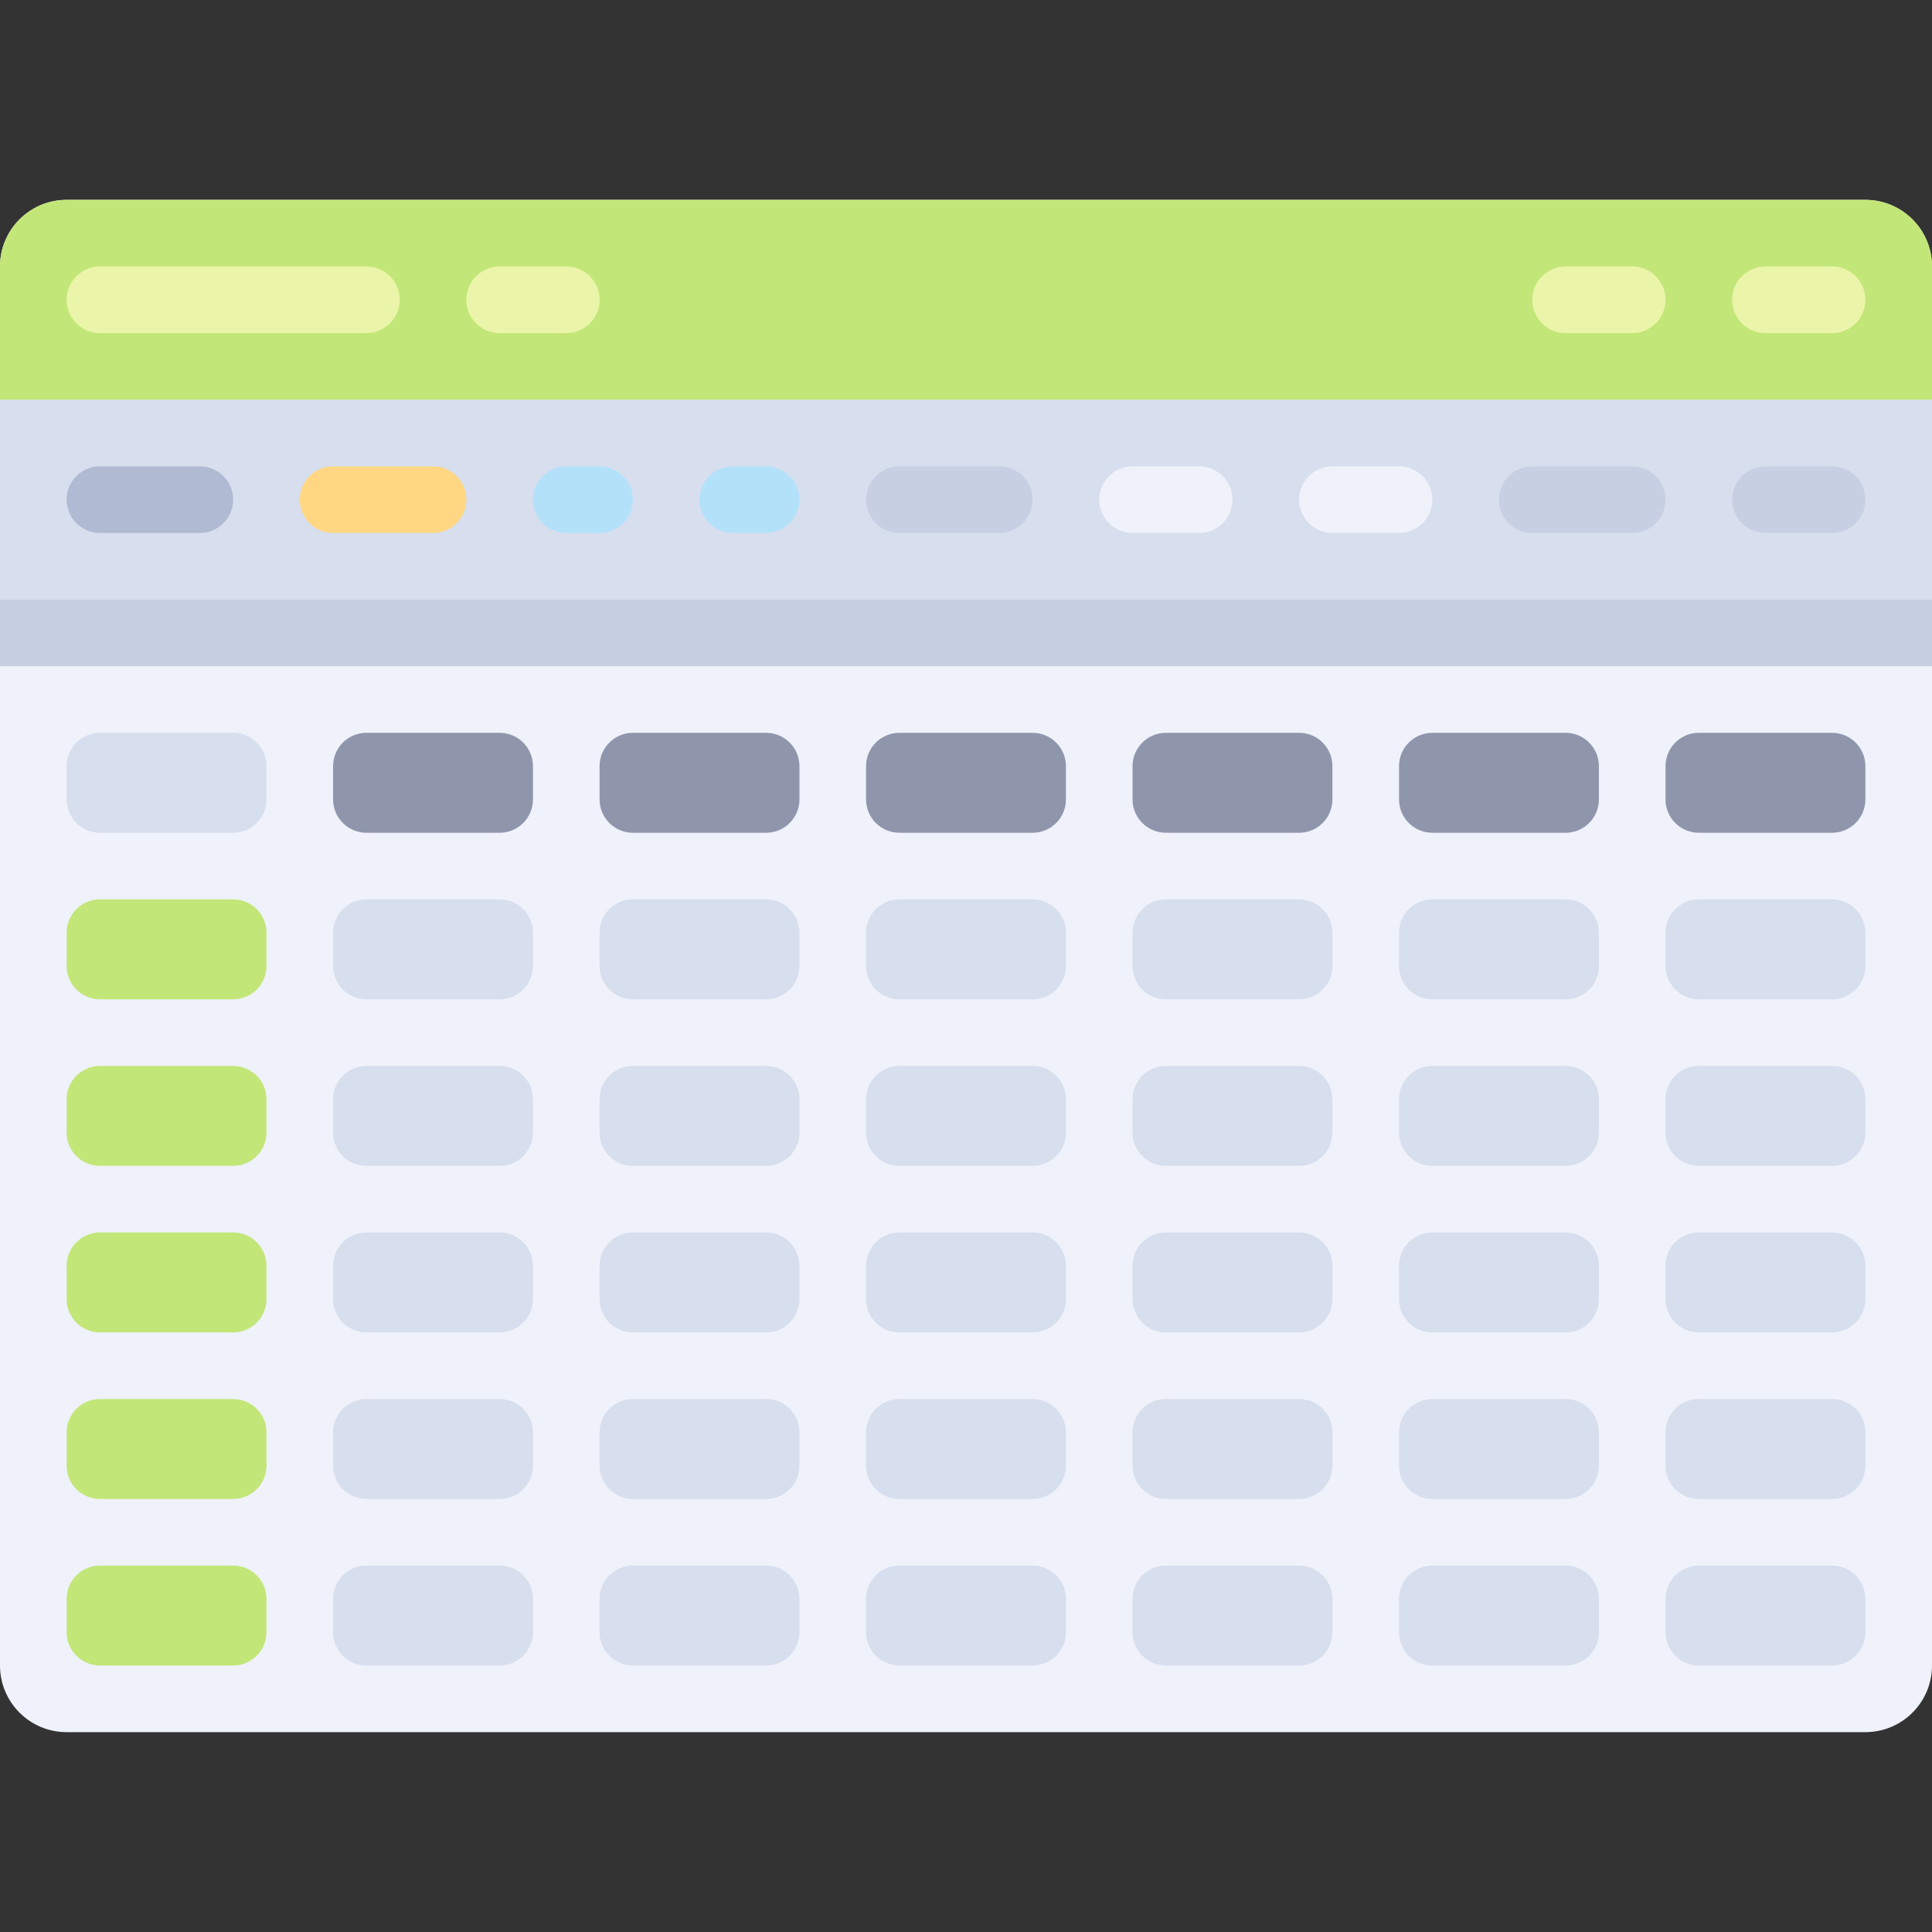 <svg xmlns="http://www.w3.org/2000/svg" xmlns:xlink="http://www.w3.org/1999/xlink" id="Layer_1" x="0" y="0" version="1.1" viewBox="0 0 512 512" xml:space="preserve" style="enable-background:new 0 0 512 512"><rect x="0" y="0" width="512" height="512" fill="#333333" stroke="none"/><path style="fill:#eff2fa" d="M494.345,459.034H17.655C7.904,459.034,0,451.13,0,441.379V70.621	c0-9.751,7.904-17.655,17.655-17.655h476.69c9.751,0,17.655,7.904,17.655,17.655v370.759	C512,451.129,504.095,459.034,494.345,459.034z"/><path style="fill:#c3e678" d="M0,105.931h512v-35.31c0-9.751-7.904-17.655-17.655-17.655H17.655C7.904,52.966,0,60.87,0,70.621	V105.931z"/><g><path style="fill:#ebf5aa" d="M97.103,88.276H26.483c-4.875,0-8.828-3.953-8.828-8.828l0,0c0-4.875,3.953-8.828,8.828-8.828 h70.621c4.875,0,8.828,3.953,8.828,8.828l0,0C105.931,84.323,101.978,88.276,97.103,88.276z"/><path style="fill:#ebf5aa" d="M150.069,88.276h-17.655c-4.875,0-8.828-3.953-8.828-8.828l0,0c0-4.875,3.953-8.828,8.828-8.828 h17.655c4.875,0,8.828,3.953,8.828,8.828l0,0C158.897,84.323,154.944,88.276,150.069,88.276z"/><path style="fill:#ebf5aa" d="M485.517,88.276h-17.655c-4.875,0-8.828-3.953-8.828-8.828l0,0c0-4.875,3.953-8.828,8.828-8.828 h17.655c4.875,0,8.828,3.953,8.828,8.828l0,0C494.345,84.323,490.392,88.276,485.517,88.276z"/><path style="fill:#ebf5aa" d="M432.552,88.276h-17.655c-4.875,0-8.828-3.953-8.828-8.828l0,0c0-4.875,3.953-8.828,8.828-8.828 h17.655c4.875,0,8.828,3.953,8.828,8.828l0,0C441.379,84.323,437.427,88.276,432.552,88.276z"/></g><rect style="fill:#d7deed" width="512" height="52.966" y="105.931"/><g style="opacity:.97"><path style="fill:#afb9d2" d="M52.966,141.241H26.483c-4.875,0-8.828-3.953-8.828-8.828l0,0c0-4.875,3.953-8.828,8.828-8.828 h26.483c4.875,0,8.828,3.953,8.828,8.828l0,0C61.793,137.289,57.841,141.241,52.966,141.241z"/></g><path style="fill:#ffd782" d="M114.759,141.241H88.276c-4.875,0-8.828-3.953-8.828-8.828l0,0c0-4.875,3.953-8.828,8.828-8.828	h26.483c4.875,0,8.828,3.953,8.828,8.828l0,0C123.586,137.289,119.634,141.241,114.759,141.241z"/><g><path style="fill:#b4e1fa" d="M158.897,141.241h-8.828c-4.875,0-8.828-3.953-8.828-8.828l0,0c0-4.875,3.953-8.828,8.828-8.828 h8.828c4.875,0,8.828,3.953,8.828,8.828l0,0C167.724,137.289,163.772,141.241,158.897,141.241z"/><path style="fill:#b4e1fa" d="M203.034,141.241h-8.828c-4.875,0-8.828-3.953-8.828-8.828l0,0c0-4.875,3.953-8.828,8.828-8.828 h8.828c4.875,0,8.828,3.953,8.828,8.828l0,0C211.862,137.289,207.91,141.241,203.034,141.241z"/></g><path style="fill:#c7cfe2" d="M264.828,141.241h-26.483c-4.875,0-8.828-3.953-8.828-8.828l0,0c0-4.875,3.953-8.828,8.828-8.828	h26.483c4.875,0,8.828,3.953,8.828,8.828l0,0C273.655,137.289,269.703,141.241,264.828,141.241z"/><g><path style="fill:#eff2fa" d="M317.793,141.241h-17.655c-4.875,0-8.828-3.953-8.828-8.828l0,0c0-4.875,3.953-8.828,8.828-8.828 h17.655c4.875,0,8.828,3.953,8.828,8.828l0,0C326.621,137.289,322.668,141.241,317.793,141.241z"/><path style="fill:#eff2fa" d="M370.759,141.241h-17.655c-4.875,0-8.828-3.953-8.828-8.828l0,0c0-4.875,3.953-8.828,8.828-8.828 h17.655c4.875,0,8.828,3.953,8.828,8.828l0,0C379.586,137.289,375.634,141.241,370.759,141.241z"/></g><g><path style="fill:#c7cfe2" d="M432.552,141.241h-26.483c-4.875,0-8.828-3.953-8.828-8.828l0,0c0-4.875,3.953-8.828,8.828-8.828 h26.483c4.875,0,8.828,3.953,8.828,8.828l0,0C441.379,137.289,437.427,141.241,432.552,141.241z"/><path style="fill:#c7cfe2" d="M485.517,141.241h-17.655c-4.875,0-8.828-3.953-8.828-8.828l0,0c0-4.875,3.953-8.828,8.828-8.828 h17.655c4.875,0,8.828,3.953,8.828,8.828l0,0C494.345,137.289,490.392,141.241,485.517,141.241z"/><rect style="fill:#c7cfe2" width="512" height="17.655" y="158.897"/></g><g><path style="fill:#8f96ac" d="M273.655,220.69h-35.31c-4.875,0-8.828-3.953-8.828-8.828v-8.828c0-4.875,3.953-8.828,8.828-8.828 h35.31c4.875,0,8.828,3.953,8.828,8.828v8.828C282.483,216.737,278.53,220.69,273.655,220.69z"/><path style="fill:#8f96ac" d="M132.414,220.69h-35.31c-4.875,0-8.828-3.953-8.828-8.828v-8.828c0-4.875,3.953-8.828,8.828-8.828 h35.31c4.875,0,8.828,3.953,8.828,8.828v8.828C141.241,216.737,137.289,220.69,132.414,220.69z"/></g><path style="fill:#d7deed" d="M61.793,220.69h-35.31c-4.875,0-8.828-3.953-8.828-8.828v-8.828c0-4.875,3.953-8.828,8.828-8.828	h35.31c4.875,0,8.828,3.953,8.828,8.828v8.828C70.621,216.737,66.668,220.69,61.793,220.69z"/><g><path style="fill:#8f96ac" d="M203.034,220.69h-35.31c-4.875,0-8.828-3.953-8.828-8.828v-8.828c0-4.875,3.953-8.828,8.828-8.828 h35.31c4.875,0,8.828,3.953,8.828,8.828v8.828C211.862,216.737,207.91,220.69,203.034,220.69z"/><path style="fill:#8f96ac" d="M414.897,220.69h-35.31c-4.875,0-8.828-3.953-8.828-8.828v-8.828c0-4.875,3.953-8.828,8.828-8.828 h35.31c4.875,0,8.828,3.953,8.828,8.828v8.828C423.724,216.737,419.772,220.69,414.897,220.69z"/><path style="fill:#8f96ac" d="M344.276,220.69h-35.31c-4.875,0-8.828-3.953-8.828-8.828v-8.828c0-4.875,3.953-8.828,8.828-8.828 h35.31c4.875,0,8.828,3.953,8.828,8.828v8.828C353.103,216.737,349.151,220.69,344.276,220.69z"/><path style="fill:#8f96ac" d="M485.517,220.69h-35.31c-4.875,0-8.828-3.953-8.828-8.828v-8.828c0-4.875,3.953-8.828,8.828-8.828 h35.31c4.875,0,8.828,3.953,8.828,8.828v8.828C494.345,216.737,490.392,220.69,485.517,220.69z"/></g><g><path style="fill:#d7deed" d="M273.655,264.828h-35.31c-4.875,0-8.828-3.953-8.828-8.828v-8.828c0-4.875,3.953-8.828,8.828-8.828 h35.31c4.875,0,8.828,3.953,8.828,8.828V256C282.483,260.875,278.53,264.828,273.655,264.828z"/><path style="fill:#d7deed" d="M132.414,264.828h-35.31c-4.875,0-8.828-3.953-8.828-8.828v-8.828c0-4.875,3.953-8.828,8.828-8.828 h35.31c4.875,0,8.828,3.953,8.828,8.828V256C141.241,260.875,137.289,264.828,132.414,264.828z"/></g><path style="fill:#c3e678" d="M61.793,264.828h-35.31c-4.875,0-8.828-3.953-8.828-8.828v-8.828c0-4.875,3.953-8.828,8.828-8.828	h35.31c4.875,0,8.828,3.953,8.828,8.828V256C70.621,260.875,66.668,264.828,61.793,264.828z"/><g><path style="fill:#d7deed" d="M203.034,264.828h-35.31c-4.875,0-8.828-3.953-8.828-8.828v-8.828c0-4.875,3.953-8.828,8.828-8.828 h35.31c4.875,0,8.828,3.953,8.828,8.828V256C211.862,260.875,207.91,264.828,203.034,264.828z"/><path style="fill:#d7deed" d="M414.897,264.828h-35.31c-4.875,0-8.828-3.953-8.828-8.828v-8.828c0-4.875,3.953-8.828,8.828-8.828 h35.31c4.875,0,8.828,3.953,8.828,8.828V256C423.724,260.875,419.772,264.828,414.897,264.828z"/><path style="fill:#d7deed" d="M344.276,264.828h-35.31c-4.875,0-8.828-3.953-8.828-8.828v-8.828c0-4.875,3.953-8.828,8.828-8.828 h35.31c4.875,0,8.828,3.953,8.828,8.828V256C353.103,260.875,349.151,264.828,344.276,264.828z"/><path style="fill:#d7deed" d="M485.517,264.828h-35.31c-4.875,0-8.828-3.953-8.828-8.828v-8.828c0-4.875,3.953-8.828,8.828-8.828 h35.31c4.875,0,8.828,3.953,8.828,8.828V256C494.345,260.875,490.392,264.828,485.517,264.828z"/><path style="fill:#d7deed" d="M273.655,308.966h-35.31c-4.875,0-8.828-3.953-8.828-8.828v-8.828c0-4.875,3.953-8.828,8.828-8.828 h35.31c4.875,0,8.828,3.953,8.828,8.828v8.828C282.483,305.013,278.53,308.966,273.655,308.966z"/><path style="fill:#d7deed" d="M132.414,308.966h-35.31c-4.875,0-8.828-3.953-8.828-8.828v-8.828c0-4.875,3.953-8.828,8.828-8.828 h35.31c4.875,0,8.828,3.953,8.828,8.828v8.828C141.241,305.013,137.289,308.966,132.414,308.966z"/></g><path style="fill:#c3e678" d="M61.793,308.966h-35.31c-4.875,0-8.828-3.953-8.828-8.828v-8.828c0-4.875,3.953-8.828,8.828-8.828	h35.31c4.875,0,8.828,3.953,8.828,8.828v8.828C70.621,305.013,66.668,308.966,61.793,308.966z"/><g><path style="fill:#d7deed" d="M203.034,308.966h-35.31c-4.875,0-8.828-3.953-8.828-8.828v-8.828c0-4.875,3.953-8.828,8.828-8.828 h35.31c4.875,0,8.828,3.953,8.828,8.828v8.828C211.862,305.013,207.91,308.966,203.034,308.966z"/><path style="fill:#d7deed" d="M414.897,308.966h-35.31c-4.875,0-8.828-3.953-8.828-8.828v-8.828c0-4.875,3.953-8.828,8.828-8.828 h35.31c4.875,0,8.828,3.953,8.828,8.828v8.828C423.724,305.013,419.772,308.966,414.897,308.966z"/><path style="fill:#d7deed" d="M344.276,308.966h-35.31c-4.875,0-8.828-3.953-8.828-8.828v-8.828c0-4.875,3.953-8.828,8.828-8.828 h35.31c4.875,0,8.828,3.953,8.828,8.828v8.828C353.103,305.013,349.151,308.966,344.276,308.966z"/><path style="fill:#d7deed" d="M485.517,308.966h-35.31c-4.875,0-8.828-3.953-8.828-8.828v-8.828c0-4.875,3.953-8.828,8.828-8.828 h35.31c4.875,0,8.828,3.953,8.828,8.828v8.828C494.345,305.013,490.392,308.966,485.517,308.966z"/><path style="fill:#d7deed" d="M273.655,353.103h-35.31c-4.875,0-8.828-3.953-8.828-8.828v-8.828c0-4.875,3.953-8.828,8.828-8.828 h35.31c4.875,0,8.828,3.953,8.828,8.828v8.828C282.483,349.151,278.53,353.103,273.655,353.103z"/><path style="fill:#d7deed" d="M132.414,353.103h-35.31c-4.875,0-8.828-3.953-8.828-8.828v-8.828c0-4.875,3.953-8.828,8.828-8.828 h35.31c4.875,0,8.828,3.953,8.828,8.828v8.828C141.241,349.151,137.289,353.103,132.414,353.103z"/></g><path style="fill:#c3e678" d="M61.793,353.103h-35.31c-4.875,0-8.828-3.953-8.828-8.828v-8.828c0-4.875,3.953-8.828,8.828-8.828	h35.31c4.875,0,8.828,3.953,8.828,8.828v8.828C70.621,349.151,66.668,353.103,61.793,353.103z"/><g><path style="fill:#d7deed" d="M203.034,353.103h-35.31c-4.875,0-8.828-3.953-8.828-8.828v-8.828c0-4.875,3.953-8.828,8.828-8.828 h35.31c4.875,0,8.828,3.953,8.828,8.828v8.828C211.862,349.151,207.91,353.103,203.034,353.103z"/><path style="fill:#d7deed" d="M414.897,353.103h-35.31c-4.875,0-8.828-3.953-8.828-8.828v-8.828c0-4.875,3.953-8.828,8.828-8.828 h35.31c4.875,0,8.828,3.953,8.828,8.828v8.828C423.724,349.151,419.772,353.103,414.897,353.103z"/><path style="fill:#d7deed" d="M344.276,353.103h-35.31c-4.875,0-8.828-3.953-8.828-8.828v-8.828c0-4.875,3.953-8.828,8.828-8.828 h35.31c4.875,0,8.828,3.953,8.828,8.828v8.828C353.103,349.151,349.151,353.103,344.276,353.103z"/><path style="fill:#d7deed" d="M485.517,353.103h-35.31c-4.875,0-8.828-3.953-8.828-8.828v-8.828c0-4.875,3.953-8.828,8.828-8.828 h35.31c4.875,0,8.828,3.953,8.828,8.828v8.828C494.345,349.151,490.392,353.103,485.517,353.103z"/><path style="fill:#d7deed" d="M273.655,397.241h-35.31c-4.875,0-8.828-3.953-8.828-8.828v-8.828c0-4.875,3.953-8.828,8.828-8.828 h35.31c4.875,0,8.828,3.953,8.828,8.828v8.828C282.483,393.289,278.53,397.241,273.655,397.241z"/><path style="fill:#d7deed" d="M132.414,397.241h-35.31c-4.875,0-8.828-3.953-8.828-8.828v-8.828c0-4.875,3.953-8.828,8.828-8.828 h35.31c4.875,0,8.828,3.953,8.828,8.828v8.828C141.241,393.289,137.289,397.241,132.414,397.241z"/></g><path style="fill:#c3e678" d="M61.793,397.241h-35.31c-4.875,0-8.828-3.953-8.828-8.828v-8.828c0-4.875,3.953-8.828,8.828-8.828	h35.31c4.875,0,8.828,3.953,8.828,8.828v8.828C70.621,393.289,66.668,397.241,61.793,397.241z"/><g><path style="fill:#d7deed" d="M203.034,397.241h-35.31c-4.875,0-8.828-3.953-8.828-8.828v-8.828c0-4.875,3.953-8.828,8.828-8.828 h35.31c4.875,0,8.828,3.953,8.828,8.828v8.828C211.862,393.289,207.91,397.241,203.034,397.241z"/><path style="fill:#d7deed" d="M414.897,397.241h-35.31c-4.875,0-8.828-3.953-8.828-8.828v-8.828c0-4.875,3.953-8.828,8.828-8.828 h35.31c4.875,0,8.828,3.953,8.828,8.828v8.828C423.724,393.289,419.772,397.241,414.897,397.241z"/><path style="fill:#d7deed" d="M344.276,397.241h-35.31c-4.875,0-8.828-3.953-8.828-8.828v-8.828c0-4.875,3.953-8.828,8.828-8.828 h35.31c4.875,0,8.828,3.953,8.828,8.828v8.828C353.103,393.289,349.151,397.241,344.276,397.241z"/><path style="fill:#d7deed" d="M485.517,397.241h-35.31c-4.875,0-8.828-3.953-8.828-8.828v-8.828c0-4.875,3.953-8.828,8.828-8.828 h35.31c4.875,0,8.828,3.953,8.828,8.828v8.828C494.345,393.289,490.392,397.241,485.517,397.241z"/><path style="fill:#d7deed" d="M273.655,441.379h-35.31c-4.875,0-8.828-3.953-8.828-8.828v-8.828c0-4.875,3.953-8.828,8.828-8.828 h35.31c4.875,0,8.828,3.953,8.828,8.828v8.828C282.483,437.427,278.53,441.379,273.655,441.379z"/><path style="fill:#d7deed" d="M132.414,441.379h-35.31c-4.875,0-8.828-3.953-8.828-8.828v-8.828c0-4.875,3.953-8.828,8.828-8.828 h35.31c4.875,0,8.828,3.953,8.828,8.828v8.828C141.241,437.427,137.289,441.379,132.414,441.379z"/></g><path style="fill:#c3e678" d="M61.793,441.379h-35.31c-4.875,0-8.828-3.953-8.828-8.828v-8.828c0-4.875,3.953-8.828,8.828-8.828	h35.31c4.875,0,8.828,3.953,8.828,8.828v8.828C70.621,437.427,66.668,441.379,61.793,441.379z"/><g><path style="fill:#d7deed" d="M203.034,441.379h-35.31c-4.875,0-8.828-3.953-8.828-8.828v-8.828c0-4.875,3.953-8.828,8.828-8.828 h35.31c4.875,0,8.828,3.953,8.828,8.828v8.828C211.862,437.427,207.91,441.379,203.034,441.379z"/><path style="fill:#d7deed" d="M414.897,441.379h-35.31c-4.875,0-8.828-3.953-8.828-8.828v-8.828c0-4.875,3.953-8.828,8.828-8.828 h35.31c4.875,0,8.828,3.953,8.828,8.828v8.828C423.724,437.427,419.772,441.379,414.897,441.379z"/><path style="fill:#d7deed" d="M344.276,441.379h-35.31c-4.875,0-8.828-3.953-8.828-8.828v-8.828c0-4.875,3.953-8.828,8.828-8.828 h35.31c4.875,0,8.828,3.953,8.828,8.828v8.828C353.103,437.427,349.151,441.379,344.276,441.379z"/><path style="fill:#d7deed" d="M485.517,441.379h-35.31c-4.875,0-8.828-3.953-8.828-8.828v-8.828c0-4.875,3.953-8.828,8.828-8.828 h35.31c4.875,0,8.828,3.953,8.828,8.828v8.828C494.345,437.427,490.392,441.379,485.517,441.379z"/></g></svg>